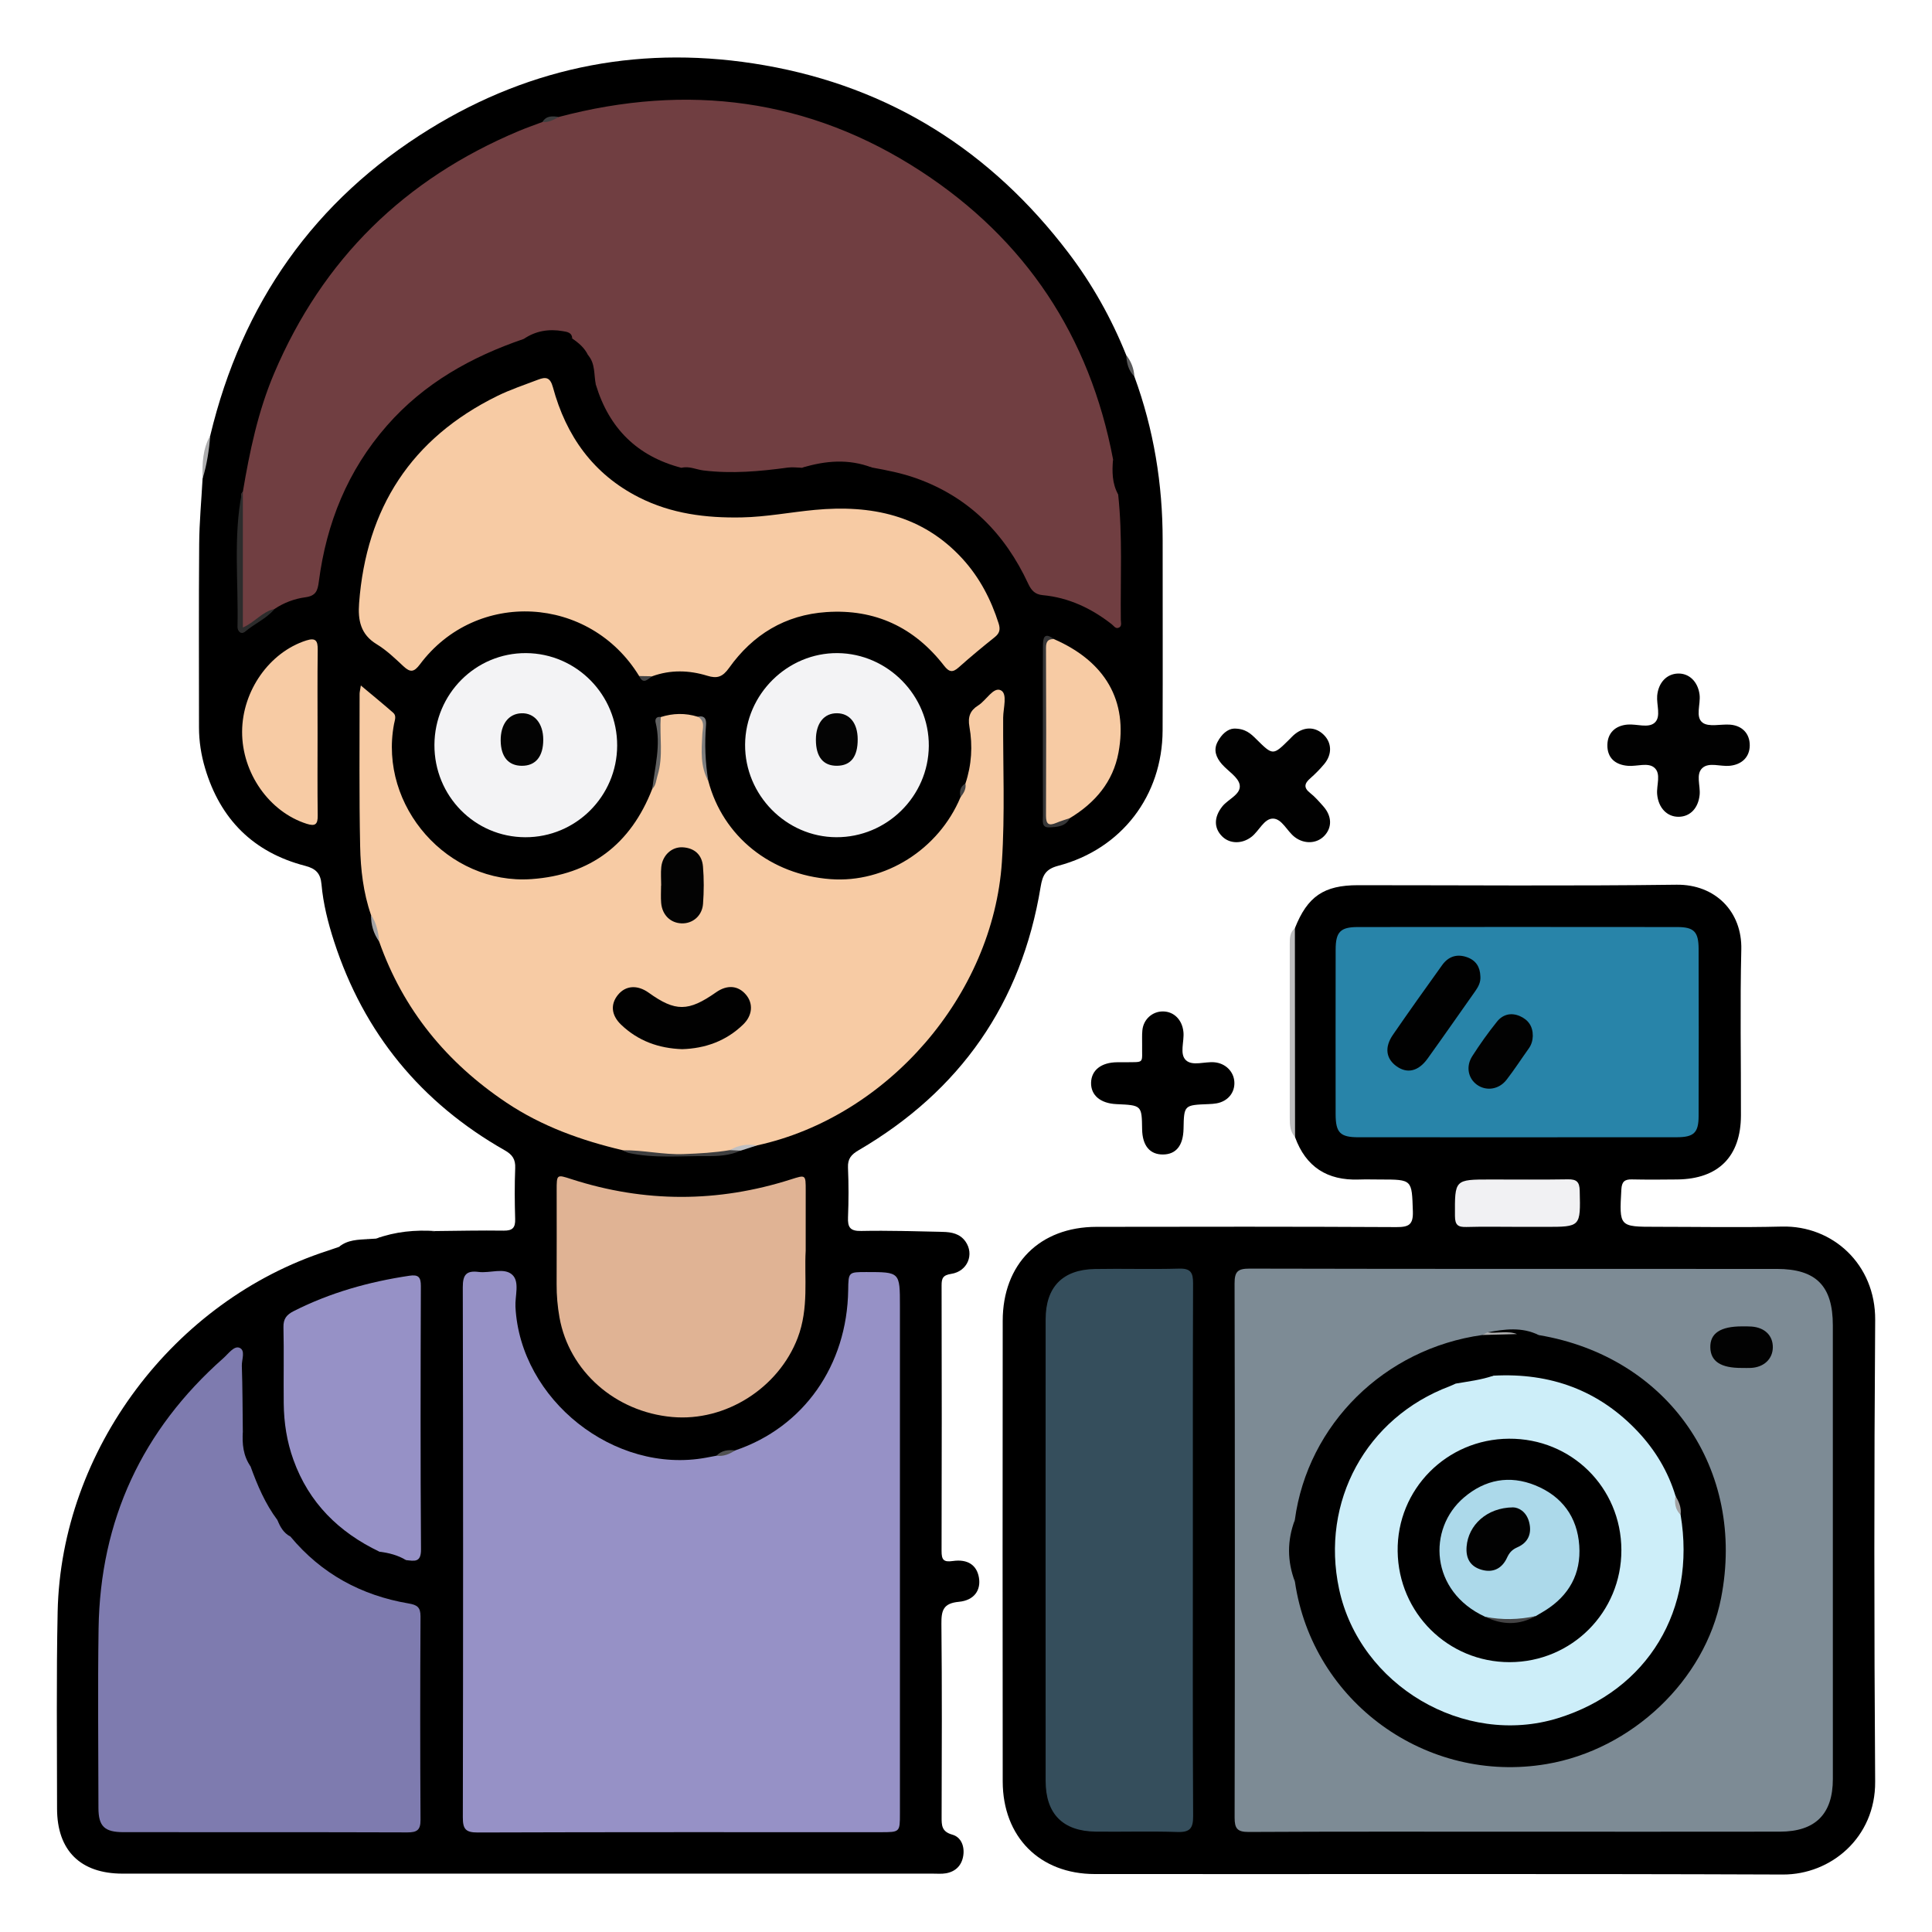 <?xml version="1.0" encoding="utf-8"?>
<!-- Generator: Adobe Illustrator 16.0.0, SVG Export Plug-In . SVG Version: 6.00 Build 0)  -->
<!DOCTYPE svg PUBLIC "-//W3C//DTD SVG 1.1//EN" "http://www.w3.org/Graphics/SVG/1.1/DTD/svg11.dtd">
<svg version="1.1" id="Layer_1" xmlns="http://www.w3.org/2000/svg" xmlns:xlink="http://www.w3.org/1999/xlink" x="0px" y="0px"
	 width="85px" height="85px" viewBox="0 0 85 85" enable-background="new 0 0 85 85" xml:space="preserve">
<g>
	<path fill-rule="evenodd" clip-rule="evenodd" d="M16.218,54.513c0.111-0.007,0.222-0.013,0.333-0.02
		c0.854-0.232,1.739-0.216,2.607-0.332c1.001-0.009,2.002-0.033,3.003-0.018c0.389,0.005,0.516-0.129,0.504-0.511
		c-0.022-0.745-0.028-1.492,0.002-2.237c0.017-0.387-0.121-0.593-0.455-0.783c-3.686-2.094-6.202-5.152-7.513-9.189
		c-0.267-0.822-0.479-1.66-0.555-2.521c-0.042-0.475-0.247-0.687-0.719-0.809c-2.275-0.588-3.735-2.05-4.402-4.294
		c-0.173-0.581-0.268-1.184-0.268-1.796c0-2.689-0.013-5.379,0.008-8.068c0.007-0.96,0.098-1.919,0.15-2.879
		c0.104-0.635,0.146-1.281,0.339-1.899c1.393-5.801,4.57-10.348,9.653-13.483c4.534-2.796,9.469-3.72,14.727-2.803
		c5.546,0.968,9.97,3.78,13.364,8.238c1.054,1.385,1.904,2.897,2.553,4.517c0.156,0.299,0.196,0.642,0.359,0.938
		c0.852,2.327,1.246,4.733,1.244,7.208c-0.002,2.788,0.009,5.577-0.002,8.365c-0.011,2.872-1.804,5.218-4.59,5.953
		c-0.554,0.146-0.691,0.407-0.778,0.936c-0.84,5.113-3.536,8.966-8.002,11.577c-0.328,0.191-0.489,0.375-0.472,0.77
		c0.032,0.726,0.03,1.454,0.001,2.18c-0.018,0.443,0.091,0.615,0.583,0.604c1.197-0.025,2.395,0.015,3.592,0.041
		c0.378,0.008,0.748,0.078,0.991,0.42c0.399,0.563,0.097,1.316-0.626,1.427c-0.375,0.058-0.424,0.201-0.423,0.523
		c0.009,3.888,0.01,7.776-0.001,11.664c-0.001,0.388,0.082,0.506,0.496,0.446c0.66-0.095,1.051,0.186,1.146,0.72
		c0.099,0.554-0.198,1.011-0.882,1.075c-0.688,0.065-0.773,0.381-0.767,0.976c0.029,2.827,0.017,5.655,0.009,8.483
		c-0.001,0.373-0.003,0.652,0.471,0.785c0.383,0.107,0.543,0.505,0.483,0.914c-0.062,0.43-0.328,0.709-0.762,0.786
		c-0.19,0.033-0.392,0.015-0.587,0.015c-11.88,0.001-23.76,0.001-35.64,0c-1.853,0-2.882-1.016-2.882-2.864
		c0-2.887-0.035-5.774,0.026-8.66c0.151-7.105,5.1-13.691,11.876-15.879c0.168-0.055,0.334-0.113,0.501-0.171
		C15.332,54.682,15.792,54.661,16.218,54.513z"/>
	<path fill-rule="evenodd" clip-rule="evenodd" d="M56.97,40.836c0.551-1.394,1.273-1.891,2.772-1.891
		c4.672-0.001,9.346,0.04,14.017-0.021c1.705-0.022,2.891,1.185,2.851,2.848c-0.058,2.434-0.01,4.868-0.016,7.303
		c-0.005,1.806-0.992,2.796-2.798,2.816c-0.668,0.008-1.336,0.012-2.003-0.002c-0.321-0.007-0.441,0.105-0.46,0.439
		c-0.092,1.647-0.102,1.646,1.527,1.646c1.846,0,3.692,0.036,5.536-0.01c2.24-0.055,4.12,1.67,4.104,4.104
		c-0.049,6.772-0.048,13.546-0.001,20.318c0.018,2.452-1.944,4.093-4.061,4.085c-10.091-0.039-20.182-0.012-30.272-0.021
		c-2.431-0.002-4.048-1.642-4.051-4.077c-0.007-6.754-0.007-13.507,0-20.261c0.002-2.503,1.626-4.131,4.124-4.136
		c4.397-0.008,8.795-0.012,13.192,0.011c0.543,0.002,0.749-0.096,0.729-0.693c-0.047-1.4-0.014-1.401-1.438-1.401
		c-0.314,0-0.629-0.01-0.942,0.001c-1.383,0.048-2.33-0.553-2.804-1.866c-0.123-0.317-0.119-0.65-0.119-0.982
		c0-2.447,0-4.896,0-7.344C56.858,41.408,56.842,41.112,56.97,40.836z"/>
	<path fill-rule="evenodd" clip-rule="evenodd" fill="#010101" d="M54.289,32.055c0.504-0.006,0.741,0.225,0.981,0.462
		c0.733,0.728,0.736,0.726,1.45,0.021c0.084-0.083,0.162-0.171,0.254-0.244c0.426-0.338,0.909-0.321,1.27,0.039
		c0.352,0.35,0.369,0.855,0.023,1.274c-0.187,0.226-0.395,0.438-0.614,0.63c-0.259,0.226-0.316,0.412-0.011,0.652
		c0.214,0.167,0.395,0.38,0.577,0.584c0.389,0.436,0.396,0.948,0.032,1.315c-0.334,0.336-0.874,0.354-1.286,0.041
		c-0.342-0.26-0.562-0.807-0.955-0.814c-0.396-0.007-0.613,0.544-0.951,0.804c-0.415,0.319-0.953,0.312-1.287-0.019
		c-0.377-0.373-0.363-0.858,0.005-1.321c0.261-0.327,0.836-0.533,0.764-0.95c-0.06-0.339-0.518-0.604-0.786-0.913
		c-0.245-0.283-0.379-0.608-0.189-0.972C53.742,32.304,54.012,32.068,54.289,32.055z"/>
	<path fill-rule="evenodd" clip-rule="evenodd" fill="#010101" d="M73.822,29.633c0.499-0.016,0.881,0.363,0.952,0.929
		c0.053,0.422-0.196,0.982,0.132,1.231c0.268,0.203,0.79,0.061,1.198,0.088c0.542,0.036,0.879,0.393,0.878,0.908
		c-0.001,0.511-0.34,0.85-0.885,0.903c-0.406,0.04-0.904-0.167-1.196,0.094c-0.305,0.272-0.083,0.781-0.124,1.184
		c-0.059,0.579-0.41,0.957-0.915,0.965c-0.522,0.009-0.9-0.396-0.954-0.99c-0.036-0.4,0.188-0.907-0.128-1.174
		c-0.276-0.234-0.757-0.048-1.146-0.077c-0.594-0.043-0.925-0.372-0.916-0.92c0.008-0.52,0.342-0.852,0.889-0.896
		c0.406-0.034,0.916,0.17,1.195-0.085c0.286-0.263,0.073-0.78,0.107-1.184C72.96,30.041,73.32,29.649,73.822,29.633z"/>
	<path fill-rule="evenodd" clip-rule="evenodd" d="M51.168,44.499c0.485,0.004,0.846,0.373,0.898,0.903
		c0.043,0.424-0.182,0.969,0.11,1.243c0.286,0.269,0.825,0.054,1.252,0.091c0.486,0.043,0.853,0.404,0.879,0.865
		c0.026,0.472-0.286,0.852-0.782,0.942c-0.115,0.021-0.233,0.028-0.351,0.033c-1.082,0.042-1.082,0.041-1.103,1.088
		c-0.015,0.733-0.326,1.123-0.902,1.129c-0.582,0.005-0.909-0.391-0.92-1.111c-0.016-1.055-0.016-1.055-1.131-1.105
		c-0.704-0.032-1.128-0.391-1.115-0.944c0.014-0.552,0.449-0.893,1.15-0.898c0.117-0.002,0.235,0,0.353-0.001
		c0.876-0.01,0.729,0.073,0.743-0.761c0.003-0.216-0.011-0.433,0.011-0.646C50.307,44.846,50.7,44.494,51.168,44.499z"/>
	<path fill-rule="evenodd" clip-rule="evenodd" fill="#BDBDBE" d="M56.97,40.836c0.002,3.063,0.004,6.127,0.007,9.191
		c-0.217-0.234-0.233-0.526-0.233-0.82c-0.002-2.559-0.001-5.117,0-7.676C56.743,41.276,56.747,41.02,56.97,40.836z"/>
	<path fill-rule="evenodd" clip-rule="evenodd" d="M19.158,54.161c-0.856,0.209-1.735,0.247-2.607,0.332
		C17.395,54.183,18.268,54.103,19.158,54.161z"/>
	<path fill-rule="evenodd" clip-rule="evenodd" fill="#ADADAE" d="M9.253,19.156c-0.056,0.644-0.147,1.28-0.339,1.899
		C8.892,20.398,8.916,19.749,9.253,19.156z"/>
	<path fill-rule="evenodd" clip-rule="evenodd" d="M16.218,54.513c-0.409,0.214-0.848,0.313-1.305,0.346
		C15.294,54.539,15.76,54.543,16.218,54.513z"/>
	<path fill-rule="evenodd" clip-rule="evenodd" fill="#59595A" d="M49.909,16.564c-0.263-0.258-0.34-0.587-0.359-0.938
		C49.767,15.902,49.886,16.214,49.909,16.564z"/>
	<path fill-rule="evenodd" clip-rule="evenodd" fill="#703E41" d="M10.685,21.634c0.299-1.778,0.666-3.534,1.376-5.208
		c2.134-5.027,5.743-8.555,10.763-10.662c0.343-0.144,0.694-0.265,1.042-0.397c0.213-0.162,0.485-0.133,0.721-0.222
		C30.242,3.65,35.601,4.327,40.52,7.537c4.598,3,7.424,7.253,8.45,12.672c0.077,0.514,0.098,1.036,0.224,1.542
		c0.199,1.835,0.096,3.677,0.117,5.517c0.001,0.125,0.064,0.298-0.109,0.355c-0.127,0.042-0.204-0.091-0.293-0.161
		c-0.897-0.7-1.892-1.172-3.036-1.278c-0.331-0.031-0.495-0.2-0.636-0.503c-1.024-2.204-2.614-3.82-4.941-4.644
		c-0.628-0.223-1.281-0.35-1.936-0.469c-1.021-0.2-2.042-0.146-3.062,0.005l0.006,0.006c-1.486,0.179-2.967,0.426-4.474,0.178
		c-0.288-0.047-0.562-0.14-0.85-0.175c-1.946-0.507-3.185-1.741-3.764-3.655c-0.215-0.409-0.131-0.896-0.346-1.305
		c-0.153-0.318-0.41-0.537-0.696-0.729c-0.447-0.427-0.956-0.294-1.474-0.18c-0.227,0.05-0.449,0.102-0.659,0.199
		c-2.311,0.79-4.382,1.947-6.018,3.814c-1.73,1.975-2.661,4.288-2.996,6.862c-0.051,0.393-0.123,0.628-0.593,0.69
		c-0.475,0.063-0.946,0.238-1.359,0.516c-0.374,0.243-0.759,0.469-1.114,0.74c-0.272,0.208-0.377,0.091-0.402-0.196
		c-0.003-0.039-0.004-0.078-0.004-0.117c0.009-1.831-0.044-3.663,0.067-5.492C10.625,21.697,10.661,21.666,10.685,21.634z"/>
	<path fill-rule="evenodd" clip-rule="evenodd" fill="#9691C6" d="M32.348,63.811c3.007-1.016,4.924-3.739,4.969-7.059
		c0.011-0.787,0.011-0.787,0.804-0.787c1.472,0,1.472,0,1.472,1.494c0,7.441,0,14.884,0,22.326c0,0.824,0,0.824-0.848,0.824
		c-5.911,0.001-11.821-0.007-17.731,0.013c-0.534,0.002-0.652-0.159-0.651-0.665c0.015-7.776,0.016-15.552-0.002-23.328
		c-0.001-0.555,0.165-0.737,0.698-0.669c0.5,0.064,1.124-0.205,1.479,0.124c0.335,0.312,0.116,0.931,0.14,1.412
		c0.208,4.09,4.355,7.379,8.385,6.636c0.154-0.028,0.309-0.058,0.463-0.087C31.786,63.919,32.081,63.915,32.348,63.811z"/>
	<path fill-rule="evenodd" clip-rule="evenodd" fill="#F7CBA4" d="M31.164,34.363c0.644,2.438,2.741,4.122,5.379,4.316
		c2.399,0.178,4.754-1.307,5.714-3.603c0.09-0.195,0.092-0.422,0.218-0.604c0.273-0.817,0.324-1.659,0.176-2.497
		c-0.077-0.432,0.028-0.716,0.382-0.936c0.356-0.222,0.67-0.827,0.996-0.67c0.309,0.148,0.109,0.786,0.106,1.205
		c-0.012,2.117,0.084,4.235-0.056,6.35c-0.389,5.857-5.023,11.213-10.77,12.468c-0.441,0.039-0.859,0.181-1.284,0.292
		c-1.254,0.2-2.514,0.126-3.771,0.05c-0.279-0.018-0.58,0.001-0.85-0.127c-1.818-0.429-3.558-1.049-5.123-2.096
		c-2.63-1.76-4.542-4.087-5.6-7.088c-0.2-0.367-0.195-0.796-0.36-1.173c-0.337-0.976-0.455-1.996-0.476-3.012
		c-0.047-2.237-0.022-4.475-0.024-6.713c0-0.075,0.022-0.151,0.055-0.366c0.516,0.433,0.976,0.807,1.422,1.198
		c0.158,0.138,0.068,0.332,0.037,0.501c-0.678,3.613,2.375,7.076,6.045,6.819c2.606-0.182,4.371-1.537,5.316-3.967
		c0.295-0.892,0.356-1.808,0.266-2.737c-0.016-0.16-0.03-0.309,0.107-0.425c0.541-0.172,1.083-0.184,1.628-0.015
		c0.354,0.07,0.296,0.346,0.295,0.592C30.991,32.875,30.87,33.635,31.164,34.363z"/>
	<path fill-rule="evenodd" clip-rule="evenodd" fill="#7E7BAF" d="M12.778,67.603c1.361,1.636,3.116,2.588,5.196,2.942
		c0.377,0.064,0.529,0.162,0.527,0.573c-0.017,2.981-0.018,5.964,0,8.946c0.003,0.456-0.159,0.555-0.583,0.554
		c-4.159-0.014-8.318-0.007-12.478-0.01c-0.845,0-1.108-0.256-1.109-1.071c-0.002-2.629-0.033-5.259,0.006-7.887
		c0.071-4.769,1.917-8.736,5.49-11.896c0.216-0.191,0.466-0.549,0.701-0.46c0.288,0.108,0.103,0.521,0.112,0.796
		c0.032,0.961,0.032,1.922,0.043,2.884c0.082,0.522,0.138,1.05,0.341,1.545c0.301,0.831,0.645,1.642,1.18,2.355
		C12.387,67.124,12.587,67.359,12.778,67.603z"/>
	<path fill-rule="evenodd" clip-rule="evenodd" fill="#F7CBA4" d="M28.12,29.743c-2.173-3.557-7.164-3.831-9.644-0.515
		c-0.261,0.348-0.424,0.367-0.726,0.085c-0.372-0.347-0.747-0.709-1.178-0.97c-0.714-0.433-0.829-1.064-0.773-1.806
		c0.314-4.18,2.295-7.252,6.076-9.114c0.577-0.284,1.195-0.489,1.798-0.719c0.331-0.126,0.53-0.12,0.654,0.336
		c0.578,2.138,1.773,3.825,3.79,4.845c1.418,0.718,2.944,0.91,4.514,0.879c1.083-0.021,2.145-0.23,3.219-0.331
		c2.474-0.232,4.734,0.225,6.494,2.149c0.751,0.822,1.256,1.788,1.593,2.85c0.084,0.268,0.039,0.432-0.178,0.605
		c-0.536,0.428-1.066,0.867-1.578,1.324c-0.271,0.242-0.425,0.212-0.649-0.077c-1.308-1.686-3.033-2.499-5.172-2.355
		c-1.819,0.122-3.243,0.995-4.284,2.457c-0.285,0.4-0.526,0.478-0.956,0.345c-0.805-0.248-1.62-0.27-2.425,0.022
		C28.502,29.851,28.31,29.879,28.12,29.743z"/>
	<path fill-rule="evenodd" clip-rule="evenodd" fill="#E0B394" d="M35.447,55.029c-0.069,1.163,0.151,2.518-0.354,3.837
		c-0.841,2.195-3.159,3.688-5.521,3.476c-2.507-0.225-4.536-2.02-4.957-4.38c-0.086-0.484-0.129-0.971-0.126-1.464
		c0.007-1.373,0.002-2.747,0.002-4.121c0-0.717-0.001-0.71,0.651-0.499c3.217,1.039,6.437,1.038,9.657,0.01
		c0.65-0.207,0.649-0.213,0.649,0.489C35.448,53.201,35.447,54.025,35.447,55.029z"/>
	<path fill-rule="evenodd" clip-rule="evenodd" fill="#9691C6" d="M16.693,68.268c-1.787-0.855-3.103-2.149-3.784-4.043
		c-0.289-0.802-0.417-1.63-0.426-2.477c-0.012-1.118,0.013-2.236-0.012-3.353c-0.009-0.375,0.139-0.555,0.457-0.715
		c1.607-0.812,3.311-1.289,5.084-1.553c0.395-0.059,0.506,0.058,0.504,0.456c-0.013,3.863-0.021,7.726,0.006,11.588
		c0.004,0.597-0.307,0.501-0.659,0.467C17.471,68.522,17.072,68.429,16.693,68.268z"/>
	<path fill-rule="evenodd" clip-rule="evenodd" fill="#F3F3F5" d="M36.792,36.834c-2.206-0.009-4.026-1.86-4.011-4.077
		c0.015-2.214,1.866-4.043,4.072-4.023c2.209,0.021,4.027,1.872,4.011,4.085C40.847,35.036,39.014,36.844,36.792,36.834z"/>
	<path fill-rule="evenodd" clip-rule="evenodd" fill="#F3F3F5" d="M19.113,32.77c0.01-2.242,1.816-4.05,4.033-4.036
		c2.22,0.014,4.015,1.838,4.007,4.071c-0.008,2.229-1.82,4.036-4.042,4.03C20.886,36.83,19.103,35.016,19.113,32.77z"/>
	<path fill-rule="evenodd" clip-rule="evenodd" fill="#F7CBA4" d="M13.972,32.292c0,1.196-0.01,2.392,0.006,3.588
		c0.005,0.387-0.108,0.484-0.483,0.364c-1.644-0.521-2.85-2.228-2.843-4.054c0.007-1.803,1.208-3.496,2.822-4.012
		c0.421-0.134,0.509,0.017,0.504,0.407C13.962,29.82,13.972,31.056,13.972,32.292z"/>
	<path fill-rule="evenodd" clip-rule="evenodd" fill="#F7CBA4" d="M46.37,28.118c2.262,0.988,3.262,2.716,2.839,4.992
		c-0.24,1.293-1.031,2.213-2.138,2.883c-0.152,0.126-0.326,0.21-0.519,0.26c-0.493,0.128-0.591,0.063-0.591-0.445
		c-0.003-2.422-0.003-4.843,0.001-7.265C45.963,28.288,45.877,27.917,46.37,28.118z"/>
	<path fill-rule="evenodd" clip-rule="evenodd" fill="#2C2C2C" d="M10.685,21.634c0,1.975,0,3.951,0,5.973
		c0.512-0.214,0.849-0.7,1.391-0.812c-0.351,0.425-0.869,0.636-1.28,0.986c-0.195,0.166-0.352-0.014-0.347-0.212
		c0.045-1.966-0.191-3.942,0.193-5.896C10.645,21.658,10.67,21.647,10.685,21.634z"/>
	<path fill-rule="evenodd" clip-rule="evenodd" fill="#373738" d="M46.37,28.118c-0.272-0.01-0.351,0.117-0.35,0.39
		c0.01,2.461,0.011,4.923,0,7.384c-0.001,0.378,0.13,0.446,0.452,0.311c0.194-0.082,0.399-0.141,0.599-0.209
		c-0.191,0.379-0.569,0.39-0.906,0.407c-0.363,0.019-0.278-0.305-0.279-0.518c-0.007-1.544-0.004-3.089-0.004-4.634
		c0-0.938-0.004-1.877,0.003-2.816C45.887,28.102,45.917,27.774,46.37,28.118z"/>
	<path fill-rule="evenodd" clip-rule="evenodd" d="M29.979,20.583c0.337-0.089,0.65,0.076,0.972,0.115
		c1.25,0.152,2.481,0.041,3.716-0.127c0.208-0.028,0.424,0.005,0.636,0.009c-1.682,0.389-3.372,0.516-5.074,0.139
		C30.141,20.7,30.062,20.63,29.979,20.583z"/>
	<path fill-rule="evenodd" clip-rule="evenodd" fill="#3E3E3F" d="M27.405,50.606c0.895-0.01,1.774,0.203,2.673,0.169
		c0.682-0.026,1.36-0.062,2.033-0.174c0.162-0.05,0.324-0.095,0.478,0.021c-0.491,0.225-1.016,0.247-1.542,0.242
		c-1.131-0.009-2.268,0.106-3.389-0.139C27.57,50.706,27.489,50.646,27.405,50.606z"/>
	<path fill-rule="evenodd" clip-rule="evenodd" d="M35.298,20.575c1.02-0.31,2.041-0.397,3.062-0.005
		C37.339,20.571,36.318,20.573,35.298,20.575z"/>
	<path fill-rule="evenodd" clip-rule="evenodd" fill="#626262" d="M29.071,31.547c-0.059,0.856,0.121,1.725-0.142,2.571
		c-0.063,0.204-0.063,0.429-0.231,0.591c0.11-0.971,0.391-1.933,0.146-2.924C28.809,31.648,28.874,31.511,29.071,31.547z"/>
	<path fill-rule="evenodd" clip-rule="evenodd" fill="#7D7D7E" d="M31.164,34.363c-0.363-0.646-0.3-1.347-0.266-2.044
		c0.014-0.282,0.14-0.594-0.199-0.787c0.304-0.065,0.383,0.106,0.363,0.359C30.996,32.72,31.027,33.543,31.164,34.363z"/>
	<path fill-rule="evenodd" clip-rule="evenodd" d="M23.042,14.914c0.523-0.36,1.107-0.451,1.718-0.345
		c0.169,0.029,0.41,0.05,0.415,0.326c-0.487-0.278-0.99-0.275-1.516-0.118C23.459,14.836,23.271,14.978,23.042,14.914z"/>
	<path fill-rule="evenodd" clip-rule="evenodd" d="M49.193,21.751c-0.269-0.486-0.269-1.011-0.224-1.542
		C49.124,20.711,49.252,21.218,49.193,21.751z"/>
	<path fill-rule="evenodd" clip-rule="evenodd" d="M11.026,64.519c-0.328-0.468-0.378-0.997-0.341-1.545
		C10.869,63.473,10.968,63.991,11.026,64.519z"/>
	<path fill-rule="evenodd" clip-rule="evenodd" d="M25.87,15.623c0.332,0.378,0.251,0.865,0.346,1.305
		C25.932,16.538,25.925,16.074,25.87,15.623z"/>
	<path fill-rule="evenodd" clip-rule="evenodd" fill="#BFBFC1" d="M32.589,50.623c-0.159-0.008-0.318-0.015-0.478-0.021
		c0.372-0.228,0.775-0.276,1.199-0.21C33.07,50.469,32.83,50.546,32.589,50.623z"/>
	<path fill-rule="evenodd" clip-rule="evenodd" fill="#A3A3A5" d="M16.323,40.25c0.239,0.354,0.323,0.756,0.36,1.173
		C16.427,41.073,16.321,40.678,16.323,40.25z"/>
	<path fill-rule="evenodd" clip-rule="evenodd" d="M16.693,68.268c0.414,0.052,0.811,0.152,1.171,0.371
		C17.429,68.655,17.035,68.543,16.693,68.268z"/>
	<path fill-rule="evenodd" clip-rule="evenodd" d="M12.778,67.603c-0.302-0.156-0.454-0.429-0.572-0.729
		C12.498,67.037,12.676,67.29,12.778,67.603z"/>
	<path fill-rule="evenodd" clip-rule="evenodd" fill="#515152" d="M32.348,63.811c-0.25,0.163-0.515,0.276-0.824,0.234
		C31.752,63.804,32.042,63.779,32.348,63.811z"/>
	<path fill-rule="evenodd" clip-rule="evenodd" fill="#3D3D3E" d="M24.586,5.146c-0.226,0.122-0.449,0.249-0.721,0.222
		C24.039,5.076,24.312,5.107,24.586,5.146z"/>
	<path fill-rule="evenodd" clip-rule="evenodd" fill="#434344" d="M42.475,34.472c0.042,0.243-0.08,0.426-0.218,0.604
		C42.211,34.832,42.231,34.612,42.475,34.472z"/>
	<path fill-rule="evenodd" clip-rule="evenodd" fill="#444444" d="M28.12,29.743c0.192,0.003,0.383,0.007,0.575,0.01
		C28.501,29.873,28.305,30.142,28.12,29.743z"/>
	<path fill-rule="evenodd" clip-rule="evenodd" fill="#7D8B95" d="M66.713,80.587c-3.926,0-7.852-0.009-11.777,0.012
		c-0.501,0.002-0.619-0.154-0.618-0.633c0.014-7.832,0.015-15.664-0.002-23.496c-0.001-0.518,0.132-0.657,0.654-0.656
		c7.734,0.018,15.469,0.011,23.202,0.013c1.729,0.001,2.465,0.747,2.465,2.481c0.001,6.654,0,13.309,0.001,19.963
		c0,1.537-0.769,2.312-2.324,2.314C74.447,80.591,70.58,80.587,66.713,80.587z"/>
	<path fill-rule="evenodd" clip-rule="evenodd" fill="#354E5C" d="M52.481,68.181c0,3.906-0.01,7.812,0.012,11.717
		c0.003,0.539-0.138,0.72-0.69,0.702c-1.196-0.04-2.395-0.002-3.591-0.016c-1.451-0.017-2.207-0.779-2.208-2.23
		c-0.004-6.771-0.003-13.541,0-20.312c0.001-1.416,0.744-2.185,2.164-2.211c1.235-0.023,2.474,0.019,3.709-0.017
		c0.516-0.015,0.615,0.186,0.613,0.65C52.476,60.37,52.481,64.275,52.481,68.181z"/>
	<path fill-rule="evenodd" clip-rule="evenodd" fill="#2884A9" d="M66.705,50.036c-2.314,0-4.63,0.002-6.944-0.001
		c-0.8-0.001-0.998-0.202-0.999-1.015c-0.002-2.413-0.003-4.826,0.001-7.239c0-0.774,0.205-0.994,0.967-0.995
		c4.688-0.005,9.377-0.005,14.065,0c0.736,0.001,0.935,0.209,0.937,0.963c0.007,2.452,0.007,4.904,0,7.356
		c-0.002,0.734-0.211,0.927-0.964,0.929C71.413,50.038,69.06,50.036,66.705,50.036z"/>
	<path fill-rule="evenodd" clip-rule="evenodd" fill="#F1F1F3" d="M66.753,53.976c-0.744,0-1.488-0.015-2.232,0.006
		c-0.362,0.01-0.507-0.071-0.509-0.482c-0.008-1.607-0.024-1.607,1.566-1.607c1.136,0,2.271,0.012,3.407-0.007
		c0.376-0.006,0.507,0.11,0.516,0.499c0.037,1.592,0.049,1.592-1.515,1.592C67.575,53.976,67.164,53.976,66.753,53.976z"/>
	<path fill-rule="evenodd" clip-rule="evenodd" fill="#010101" d="M30.012,46.159c-1.041-0.036-1.941-0.366-2.683-1.074
		c-0.437-0.417-0.479-0.896-0.147-1.309c0.338-0.421,0.857-0.459,1.358-0.101c1.174,0.842,1.744,0.839,2.963-0.017
		c0.486-0.341,0.967-0.305,1.312,0.099c0.332,0.387,0.296,0.915-0.116,1.314C31.947,45.803,31.024,46.128,30.012,46.159z"/>
	<path fill-rule="evenodd" clip-rule="evenodd" fill="#030303" d="M29.089,38.961c0-0.274-0.024-0.551,0.005-0.821
		c0.058-0.519,0.464-0.889,0.943-0.862c0.523,0.03,0.848,0.333,0.891,0.843c0.046,0.544,0.043,1.097,0.003,1.642
		c-0.038,0.528-0.453,0.875-0.937,0.862c-0.493-0.013-0.861-0.369-0.906-0.901c-0.021-0.252-0.004-0.508-0.004-0.763
		C29.087,38.961,29.088,38.961,29.089,38.961z"/>
	<path fill-rule="evenodd" clip-rule="evenodd" fill="#040404" d="M37.735,32.518c0.005,0.771-0.299,1.165-0.905,1.173
		c-0.61,0.008-0.934-0.389-0.934-1.143c0-0.729,0.358-1.177,0.935-1.168C37.387,31.388,37.731,31.821,37.735,32.518z"/>
	<path fill-rule="evenodd" clip-rule="evenodd" fill="#030303" d="M23.901,32.537c0.003,0.744-0.333,1.157-0.941,1.155
		c-0.592-0.002-0.923-0.394-0.932-1.104c-0.008-0.721,0.345-1.188,0.914-1.207C23.512,31.361,23.899,31.827,23.901,32.537z"/>
	<path fill-rule="evenodd" clip-rule="evenodd" d="M67.699,58.738c5.693,0.952,9.13,5.91,8.021,11.573
		c-0.706,3.61-3.918,6.664-7.678,7.3c-5.289,0.896-10.296-2.733-11.071-8.023c-0.176-0.905-0.169-1.811-0.004-2.716
		c0.568-4.21,3.946-7.54,8.253-8.138c0.495-0.172,1.009-0.085,1.515-0.105C67.061,58.622,67.385,58.642,67.699,58.738z"/>
	<path fill-rule="evenodd" clip-rule="evenodd" fill="#020202" d="M76.628,60.184c-0.918,0.004-1.365-0.288-1.381-0.896
		c-0.017-0.629,0.444-0.935,1.405-0.933c0.137,0,0.274-0.002,0.411,0.008c0.582,0.043,0.941,0.399,0.934,0.919
		c-0.007,0.507-0.391,0.87-0.958,0.901C76.902,60.19,76.765,60.184,76.628,60.184z"/>
	<path fill-rule="evenodd" clip-rule="evenodd" d="M56.967,66.872c0.001,0.905,0.002,1.811,0.004,2.716
		C56.628,68.683,56.626,67.778,56.967,66.872z"/>
	<path fill-rule="evenodd" clip-rule="evenodd" d="M67.699,58.738c-0.321,0.035-0.641,0.021-0.956-0.045
		c-0.433-0.05-0.875,0.069-1.302-0.075C66.203,58.474,66.964,58.374,67.699,58.738z"/>
	<path fill-rule="evenodd" clip-rule="evenodd" fill="#ADADAE" d="M65.441,58.618c0.432,0.058,0.875-0.085,1.302,0.075
		c-0.508,0.014-1.016,0.028-1.523,0.041C65.293,58.696,65.367,58.657,65.441,58.618z"/>
	<path fill-rule="evenodd" clip-rule="evenodd" fill="#010101" d="M65.13,42.95c0.022,0.254-0.085,0.458-0.224,0.655
		c-0.7,0.99-1.392,1.987-2.1,2.972c-0.401,0.558-0.891,0.668-1.355,0.341c-0.473-0.333-0.55-0.835-0.169-1.39
		c0.71-1.031,1.437-2.051,2.167-3.068c0.268-0.372,0.635-0.504,1.083-0.351C64.935,42.248,65.116,42.541,65.13,42.95z"/>
	<path fill-rule="evenodd" clip-rule="evenodd" fill="#020202" d="M67.437,45.577c-0.007,0.199-0.057,0.382-0.175,0.548
		c-0.329,0.46-0.636,0.938-0.982,1.383c-0.339,0.434-0.899,0.507-1.304,0.213c-0.385-0.28-0.492-0.803-0.202-1.255
		c0.336-0.524,0.698-1.035,1.089-1.52c0.251-0.312,0.612-0.412,1.004-0.242C67.244,44.869,67.44,45.159,67.437,45.577z"/>
	<path fill-rule="evenodd" clip-rule="evenodd" fill="#CDEEF9" d="M65.706,60.524c2.499-0.136,4.648,0.637,6.371,2.48
		c0.754,0.807,1.312,1.739,1.636,2.802c0.081,0.277,0.098,0.571,0.226,0.835c0.7,4.18-1.444,7.733-5.402,8.953
		c-4.123,1.271-8.717-1.442-9.623-5.684c-0.822-3.845,1.193-7.539,4.865-8.92c0.091-0.035,0.179-0.079,0.269-0.119
		C64.577,60.646,65.15,60.626,65.706,60.524z"/>
	<path fill-rule="evenodd" clip-rule="evenodd" d="M65.706,60.524c-0.538,0.186-1.102,0.252-1.659,0.348
		C64.552,60.527,65.118,60.475,65.706,60.524z"/>
	<path fill-rule="evenodd" clip-rule="evenodd" fill="#A4A4A5" d="M73.938,66.642c-0.241-0.233-0.271-0.524-0.226-0.835
		C73.863,66.064,73.985,66.33,73.938,66.642z"/>
	<path fill-rule="evenodd" clip-rule="evenodd" d="M66.388,63.297c2.749-0.018,4.938,2.149,4.946,4.895
		c0.008,2.736-2.182,4.934-4.917,4.936c-2.707,0.001-4.889-2.158-4.926-4.877C61.454,65.528,63.643,63.313,66.388,63.297z"/>
	<path fill-rule="evenodd" clip-rule="evenodd" fill="#ACD9EA" d="M65.337,71.13c-2.42-1.115-2.55-3.867-0.927-5.248
		c0.928-0.79,2.001-0.994,3.137-0.533c1.173,0.477,1.848,1.389,1.934,2.652c0.085,1.236-0.449,2.199-1.508,2.859
		c-0.133,0.082-0.269,0.159-0.403,0.239C66.829,71.366,66.085,71.377,65.337,71.13z"/>
	<path fill-rule="evenodd" clip-rule="evenodd" fill="#444445" d="M65.337,71.13c0.746,0.15,1.49,0.131,2.232-0.03
		C66.831,71.513,66.087,71.497,65.337,71.13z"/>
	<path fill-rule="evenodd" clip-rule="evenodd" fill="#020202" d="M66.565,66.318c0.239,0.002,0.585,0.175,0.709,0.643
		c0.133,0.504-0.039,0.904-0.51,1.111c-0.237,0.104-0.356,0.232-0.463,0.465c-0.21,0.454-0.593,0.672-1.104,0.53
		c-0.509-0.141-0.713-0.5-0.673-1.019C64.597,67.104,65.409,66.329,66.565,66.318z"/>
</g>
</svg>
